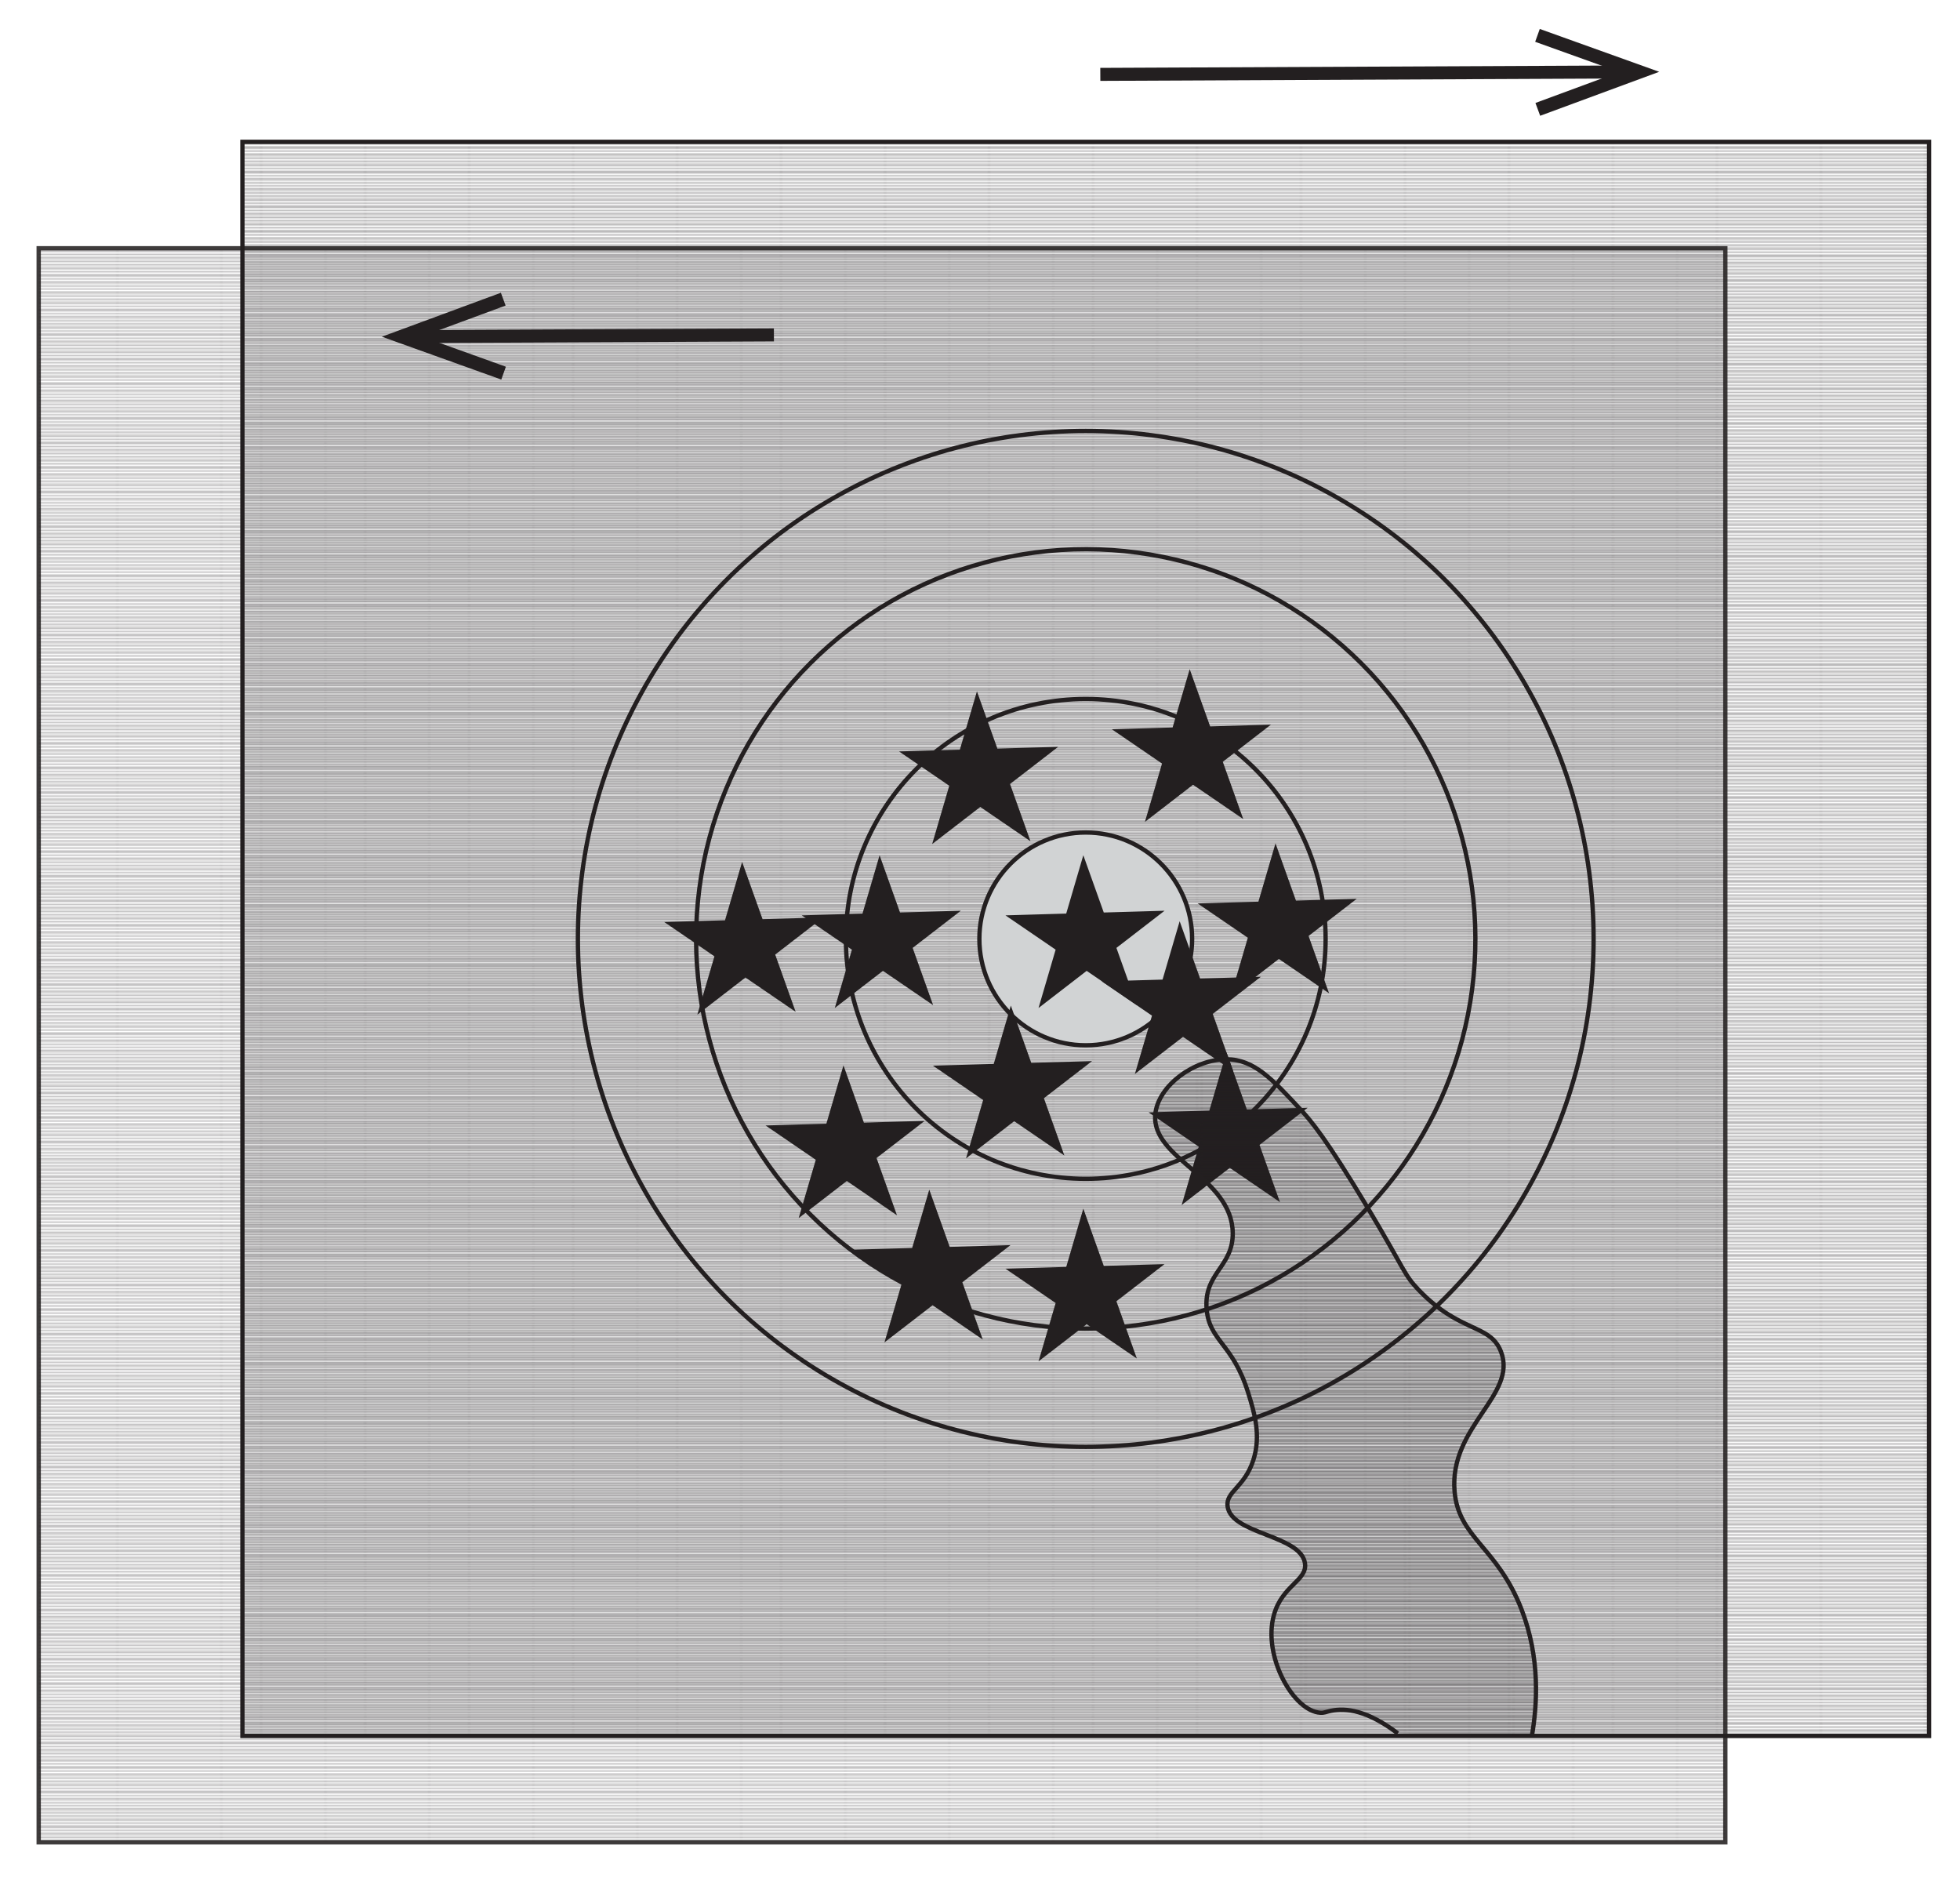 <?xml version="1.0" encoding="UTF-8"?>
<svg xmlns="http://www.w3.org/2000/svg" xmlns:xlink="http://www.w3.org/1999/xlink" viewBox="0 0 1357.14 1300">
  <defs>
    <style>
      .cls-1, .cls-2, .cls-3, .cls-4 {
        fill: none;
      }

      .cls-5 {
        fill: url(#USGS_8_Sewage_Disposal-3);
      }

      .cls-5, .cls-6, .cls-7, .cls-8, .cls-9, .cls-2 {
        stroke-width: 3px;
      }

      .cls-5, .cls-6, .cls-7, .cls-8, .cls-9, .cls-2, .cls-3 {
        stroke-miterlimit: 10;
      }

      .cls-5, .cls-6, .cls-7, .cls-8, .cls-9, .cls-2, .cls-3, .cls-4 {
        stroke: #231f20;
      }

      .cls-6 {
        fill: url(#USGS_8_Sewage_Disposal-2);
        opacity: .87;
      }

      .cls-10, .cls-8 {
        fill: #231f20;
      }

      .cls-7 {
        fill: #d1d3d4;
      }

      .cls-9 {
        fill: url(#USGS_8_Sewage_Disposal);
      }

      .cls-3 {
        stroke-width: 9px;
      }

      .cls-4 {
        stroke-linecap: square;
        stroke-width: .3px;
      }
    </style>
    <pattern id="USGS_8_Sewage_Disposal" data-name="USGS 8 Sewage Disposal" x="0" y="0" width="72" height="74.8" patternTransform="translate(-827.14 -473.86)" patternUnits="userSpaceOnUse" viewBox="0 0 72 74.8">
      <g>
        <rect class="cls-1" x="0" y="0" width="72" height="74.8"/>
        <g>
          <line class="cls-4" x1="72" y1="73.95" x2="144" y2="73.95"/>
          <line class="cls-4" x1="72" y1="72.25" x2="144" y2="72.25"/>
          <line class="cls-4" x1="72" y1="70.55" x2="144" y2="70.55"/>
          <line class="cls-4" x1="72" y1="68.85" x2="144" y2="68.85"/>
          <line class="cls-4" x1="72" y1="67.15" x2="144" y2="67.15"/>
          <line class="cls-4" x1="72" y1="65.45" x2="144" y2="65.45"/>
          <line class="cls-4" x1="72" y1="63.75" x2="144" y2="63.75"/>
          <line class="cls-4" x1="72" y1="62.05" x2="144" y2="62.05"/>
          <line class="cls-4" x1="72" y1="60.35" x2="144" y2="60.35"/>
          <line class="cls-4" x1="72" y1="58.65" x2="144" y2="58.65"/>
          <line class="cls-4" x1="72" y1="56.95" x2="144" y2="56.95"/>
          <line class="cls-4" x1="72" y1="55.25" x2="144" y2="55.25"/>
          <line class="cls-4" x1="72" y1="53.55" x2="144" y2="53.55"/>
          <line class="cls-4" x1="72" y1="51.85" x2="144" y2="51.85"/>
          <line class="cls-4" x1="72" y1="50.15" x2="144" y2="50.15"/>
          <line class="cls-4" x1="72" y1="48.45" x2="144" y2="48.45"/>
          <line class="cls-4" x1="72" y1="46.75" x2="144" y2="46.75"/>
          <line class="cls-4" x1="72" y1="45.05" x2="144" y2="45.05"/>
          <line class="cls-4" x1="72" y1="43.35" x2="144" y2="43.35"/>
          <line class="cls-4" x1="72" y1="41.65" x2="144" y2="41.65"/>
          <line class="cls-4" x1="72" y1="39.95" x2="144" y2="39.95"/>
          <line class="cls-4" x1="72" y1="38.25" x2="144" y2="38.25"/>
          <line class="cls-4" x1="72" y1="36.55" x2="144" y2="36.55"/>
          <line class="cls-4" x1="72" y1="34.85" x2="144" y2="34.85"/>
          <line class="cls-4" x1="72" y1="33.15" x2="144" y2="33.15"/>
          <line class="cls-4" x1="72" y1="31.45" x2="144" y2="31.45"/>
          <line class="cls-4" x1="72" y1="29.75" x2="144" y2="29.75"/>
          <line class="cls-4" x1="72" y1="28.05" x2="144" y2="28.05"/>
          <line class="cls-4" x1="72" y1="26.35" x2="144" y2="26.35"/>
          <line class="cls-4" x1="72" y1="24.65" x2="144" y2="24.65"/>
          <line class="cls-4" x1="72" y1="22.95" x2="144" y2="22.95"/>
          <line class="cls-4" x1="72" y1="21.25" x2="144" y2="21.25"/>
          <line class="cls-4" x1="72" y1="19.55" x2="144" y2="19.55"/>
          <line class="cls-4" x1="72" y1="17.85" x2="144" y2="17.85"/>
          <line class="cls-4" x1="72" y1="16.15" x2="144" y2="16.15"/>
          <line class="cls-4" x1="72" y1="14.45" x2="144" y2="14.45"/>
          <line class="cls-4" x1="72" y1="12.75" x2="144" y2="12.75"/>
          <line class="cls-4" x1="72" y1="11.05" x2="144" y2="11.05"/>
          <line class="cls-4" x1="72" y1="9.35" x2="144" y2="9.35"/>
          <line class="cls-4" x1="72" y1="7.65" x2="144" y2="7.65"/>
          <line class="cls-4" x1="72" y1="5.95" x2="144" y2="5.95"/>
          <line class="cls-4" x1="72" y1="4.25" x2="144" y2="4.25"/>
          <line class="cls-4" x1="72" y1="2.55" x2="144" y2="2.55"/>
          <line class="cls-4" x1="72" y1=".85" x2="144" y2=".85"/>
        </g>
        <g>
          <line class="cls-4" y1="73.95" x2="72" y2="73.95"/>
          <line class="cls-4" y1="72.25" x2="72" y2="72.25"/>
          <line class="cls-4" y1="70.55" x2="72" y2="70.55"/>
          <line class="cls-4" y1="68.85" x2="72" y2="68.85"/>
          <line class="cls-4" y1="67.15" x2="72" y2="67.15"/>
          <line class="cls-4" y1="65.45" x2="72" y2="65.45"/>
          <line class="cls-4" y1="63.75" x2="72" y2="63.75"/>
          <line class="cls-4" y1="62.05" x2="72" y2="62.05"/>
          <line class="cls-4" y1="60.35" x2="72" y2="60.35"/>
          <line class="cls-4" y1="58.65" x2="72" y2="58.65"/>
          <line class="cls-4" y1="56.95" x2="72" y2="56.95"/>
          <line class="cls-4" y1="55.25" x2="72" y2="55.25"/>
          <line class="cls-4" y1="53.55" x2="72" y2="53.55"/>
          <line class="cls-4" y1="51.85" x2="72" y2="51.85"/>
          <line class="cls-4" y1="50.15" x2="72" y2="50.15"/>
          <line class="cls-4" y1="48.45" x2="72" y2="48.45"/>
          <line class="cls-4" y1="46.75" x2="72" y2="46.75"/>
          <line class="cls-4" y1="45.05" x2="72" y2="45.05"/>
          <line class="cls-4" y1="43.35" x2="72" y2="43.35"/>
          <line class="cls-4" y1="41.65" x2="72" y2="41.65"/>
          <line class="cls-4" y1="39.95" x2="72" y2="39.95"/>
          <line class="cls-4" y1="38.25" x2="72" y2="38.25"/>
          <line class="cls-4" y1="36.55" x2="72" y2="36.55"/>
          <line class="cls-4" y1="34.85" x2="72" y2="34.85"/>
          <line class="cls-4" y1="33.15" x2="72" y2="33.15"/>
          <line class="cls-4" y1="31.45" x2="72" y2="31.45"/>
          <line class="cls-4" y1="29.75" x2="72" y2="29.75"/>
          <line class="cls-4" y1="28.05" x2="72" y2="28.05"/>
          <line class="cls-4" y1="26.35" x2="72" y2="26.35"/>
          <line class="cls-4" y1="24.65" x2="72" y2="24.65"/>
          <line class="cls-4" y1="22.95" x2="72" y2="22.95"/>
          <line class="cls-4" y1="21.25" x2="72" y2="21.25"/>
          <line class="cls-4" y1="19.55" x2="72" y2="19.55"/>
          <line class="cls-4" y1="17.85" x2="72" y2="17.85"/>
          <line class="cls-4" y1="16.15" x2="72" y2="16.15"/>
          <line class="cls-4" y1="14.45" x2="72" y2="14.45"/>
          <line class="cls-4" y1="12.75" x2="72" y2="12.75"/>
          <line class="cls-4" y1="11.05" x2="72" y2="11.05"/>
          <line class="cls-4" y1="9.35" x2="72" y2="9.35"/>
          <line class="cls-4" y1="7.65" x2="72" y2="7.65"/>
          <line class="cls-4" y1="5.95" x2="72" y2="5.95"/>
          <line class="cls-4" y1="4.25" x2="72" y2="4.25"/>
          <line class="cls-4" y1="2.55" x2="72" y2="2.55"/>
          <line class="cls-4" y1=".85" x2="72" y2=".85"/>
        </g>
        <g>
          <line class="cls-4" x1="-72" y1="73.95" y2="73.95"/>
          <line class="cls-4" x1="-72" y1="72.25" y2="72.25"/>
          <line class="cls-4" x1="-72" y1="70.55" y2="70.55"/>
          <line class="cls-4" x1="-72" y1="68.85" y2="68.85"/>
          <line class="cls-4" x1="-72" y1="67.15" y2="67.15"/>
          <line class="cls-4" x1="-72" y1="65.45" y2="65.45"/>
          <line class="cls-4" x1="-72" y1="63.75" y2="63.75"/>
          <line class="cls-4" x1="-72" y1="62.05" y2="62.05"/>
          <line class="cls-4" x1="-72" y1="60.35" y2="60.35"/>
          <line class="cls-4" x1="-72" y1="58.65" y2="58.65"/>
          <line class="cls-4" x1="-72" y1="56.95" y2="56.95"/>
          <line class="cls-4" x1="-72" y1="55.25" y2="55.25"/>
          <line class="cls-4" x1="-72" y1="53.55" y2="53.55"/>
          <line class="cls-4" x1="-72" y1="51.85" y2="51.85"/>
          <line class="cls-4" x1="-72" y1="50.15" y2="50.15"/>
          <line class="cls-4" x1="-72" y1="48.45" y2="48.45"/>
          <line class="cls-4" x1="-72" y1="46.75" y2="46.75"/>
          <line class="cls-4" x1="-72" y1="45.05" y2="45.05"/>
          <line class="cls-4" x1="-72" y1="43.35" y2="43.35"/>
          <line class="cls-4" x1="-72" y1="41.65" y2="41.65"/>
          <line class="cls-4" x1="-72" y1="39.95" y2="39.95"/>
          <line class="cls-4" x1="-72" y1="38.25" y2="38.25"/>
          <line class="cls-4" x1="-72" y1="36.55" y2="36.55"/>
          <line class="cls-4" x1="-72" y1="34.85" y2="34.85"/>
          <line class="cls-4" x1="-72" y1="33.15" y2="33.15"/>
          <line class="cls-4" x1="-72" y1="31.45" y2="31.45"/>
          <line class="cls-4" x1="-72" y1="29.75" y2="29.75"/>
          <line class="cls-4" x1="-72" y1="28.05" y2="28.05"/>
          <line class="cls-4" x1="-72" y1="26.35" y2="26.35"/>
          <line class="cls-4" x1="-72" y1="24.65" y2="24.65"/>
          <line class="cls-4" x1="-72" y1="22.95" y2="22.95"/>
          <line class="cls-4" x1="-72" y1="21.25" y2="21.25"/>
          <line class="cls-4" x1="-72" y1="19.55" y2="19.55"/>
          <line class="cls-4" x1="-72" y1="17.85" y2="17.85"/>
          <line class="cls-4" x1="-72" y1="16.15" y2="16.15"/>
          <line class="cls-4" x1="-72" y1="14.45" y2="14.45"/>
          <line class="cls-4" x1="-72" y1="12.75" y2="12.75"/>
          <line class="cls-4" x1="-72" y1="11.05" y2="11.05"/>
          <line class="cls-4" x1="-72" y1="9.35" y2="9.35"/>
          <line class="cls-4" x1="-72" y1="7.65" y2="7.65"/>
          <line class="cls-4" x1="-72" y1="5.95" y2="5.95"/>
          <line class="cls-4" x1="-72" y1="4.25" y2="4.25"/>
          <line class="cls-4" x1="-72" y1="2.55" y2="2.55"/>
          <line class="cls-4" x1="-72" y1=".85" y2=".85"/>
        </g>
      </g>
    </pattern>
    <pattern id="USGS_8_Sewage_Disposal-2" data-name="USGS 8 Sewage Disposal" patternTransform="translate(-782.71 -552.38)" xlink:href="#USGS_8_Sewage_Disposal"/>
    <pattern id="USGS_8_Sewage_Disposal-3" data-name="USGS 8 Sewage Disposal" patternTransform="translate(-823.95 -500.71)" xlink:href="#USGS_8_Sewage_Disposal"/>
  </defs>
  <g id="Layer_1">
    <rect class="cls-9" x="167.86" y="98.21" width="1167.86" height="1103.57"/>
    <rect class="cls-6" x="26.79" y="171.88" width="1167.86" height="1103.57"/>
    <g>
      <line class="cls-3" x1="761.88" y1="51.49" x2="1122.16" y2="49.84"/>
      <polygon class="cls-10" points="1066.44 80.15 1063.17 71.28 1121.24 49.84 1062.98 28.94 1066.17 20.04 1148.87 49.71 1066.44 80.15"/>
    </g>
    <g>
      <line class="cls-3" x1="535.87" y1="231.85" x2="291.1" y2="232.98"/>
      <polygon class="cls-10" points="346.82 202.67 350.09 211.54 292.02 232.98 350.29 253.88 347.1 262.77 264.4 233.1 346.82 202.67"/>
    </g>
  </g>
  <g id="Layer_2">
    <circle class="cls-7" cx="751.79" cy="650" r="73.66"/>
    <circle class="cls-2" cx="751.79" cy="650" r="166.09"/>
    <circle class="cls-2" cx="751.79" cy="650" r="269.79" transform="translate(-239.43 721.97) rotate(-45)"/>
    <circle class="cls-2" cx="751.79" cy="650" r="351.65"/>
    <polygon class="cls-8" points="660.71 632.14 630.17 655.71 643.15 692.03 611.3 670.27 580.76 693.84 591.62 656.82 559.77 635.06 598.33 633.94 609.18 596.93 622.16 633.26 660.71 632.14"/>
    <polygon class="cls-8" points="801.79 632.14 771.25 655.71 784.22 692.03 752.37 670.27 721.83 693.84 732.69 656.82 700.84 635.06 739.4 633.94 750.25 596.93 763.23 633.26 801.79 632.14"/>
    <polygon class="cls-8" points="751.59 736.23 721.05 759.79 734.03 796.12 702.18 774.36 671.64 797.92 682.49 760.91 650.65 739.14 689.2 738.03 700.06 701.01 713.03 737.34 751.59 736.23"/>
    <polygon class="cls-8" points="728.13 518.67 697.59 542.23 710.56 578.56 678.71 556.8 648.17 580.36 659.03 543.35 627.18 521.58 665.74 520.47 676.59 483.46 689.57 519.78 728.13 518.67"/>
    <polygon class="cls-8" points="900.89 768.53 870.35 792.1 883.32 828.42 851.47 806.66 820.93 830.23 831.79 793.21 799.94 771.45 838.5 770.33 849.36 733.32 862.33 769.65 900.89 768.53"/>
    <polygon class="cls-8" points="875.45 503.31 844.91 526.87 857.88 563.2 826.03 541.44 795.49 565 806.35 527.99 774.5 506.22 813.06 505.11 823.91 468.1 836.89 504.42 875.45 503.31"/>
    <polygon class="cls-8" points="934.85 623.89 904.31 647.46 917.29 683.78 885.44 662.02 854.9 685.59 865.76 648.57 833.91 626.81 872.47 625.69 883.32 588.68 896.3 625.01 934.85 623.89"/>
    <polygon class="cls-8" points="635.7 777.62 605.16 801.18 618.13 837.51 586.29 815.75 555.75 839.31 566.6 802.3 534.75 780.53 573.31 779.42 584.17 742.4 597.14 778.73 635.7 777.62"/>
    <polygon class="cls-8" points="695.11 863.64 664.57 887.2 677.54 923.53 645.69 901.77 615.15 925.33 626.01 888.32 594.16 866.55 632.72 865.44 643.58 828.42 656.55 864.75 695.11 863.64"/>
    <polygon class="cls-8" points="565.53 636.76 534.99 660.33 547.96 696.65 516.11 674.89 485.57 698.45 496.43 661.44 464.58 639.67 503.14 638.56 513.99 601.55 526.97 637.87 565.53 636.76"/>
    <polygon class="cls-8" points="868.5 677.84 837.96 701.4 850.93 737.73 819.08 715.96 788.54 739.53 799.4 702.51 767.55 680.75 806.11 679.64 816.96 642.62 829.94 678.95 868.5 677.84"/>
    <polygon class="cls-8" points="801.79 876.77 771.25 900.33 784.22 936.66 752.37 914.9 721.83 938.46 732.69 901.45 700.84 879.68 739.4 878.57 750.25 841.56 763.23 877.88 801.79 876.77"/>
  </g>
  <g id="Layer_3">
    <path class="cls-5" d="M1060.71,1201.79c3.75-21.87,5.81-54.02-7.14-87.5-16.9-43.67-43.77-49.36-46.43-82.14-3.63-44.75,43.8-66.52,32.14-96.43-7.54-19.34-28.33-12.71-57.14-42.86-10.27-10.74-8.83-12.84-35.11-56.68-28.74-47.94-39.43-60.4-46.15-67.64-19.86-21.42-32.54-35.1-51.53-35.21-22.12-.14-47.56,18.14-49.41,38.13-2.87,31,53.12,43.4,53.63,82.12.31,23.58-20.33,27.69-18.06,52.97,1.98,22.04,18.08,23.35,28.77,57.75,4.16,13.38,9.08,29.2,3.57,46.43-6.11,19.09-19.25,21.86-17.86,32.14,2.63,19.33,50.51,19.75,53.57,39.29,1.88,11.99-15.63,15.16-21.43,35.71-8.08,28.66,13.46,66.86,32.14,67.86,2.81.15,3.85-.63,7.33-1.36,10.36-2.17,25.26-.27,46.25,15.65"/>
  </g>
</svg>